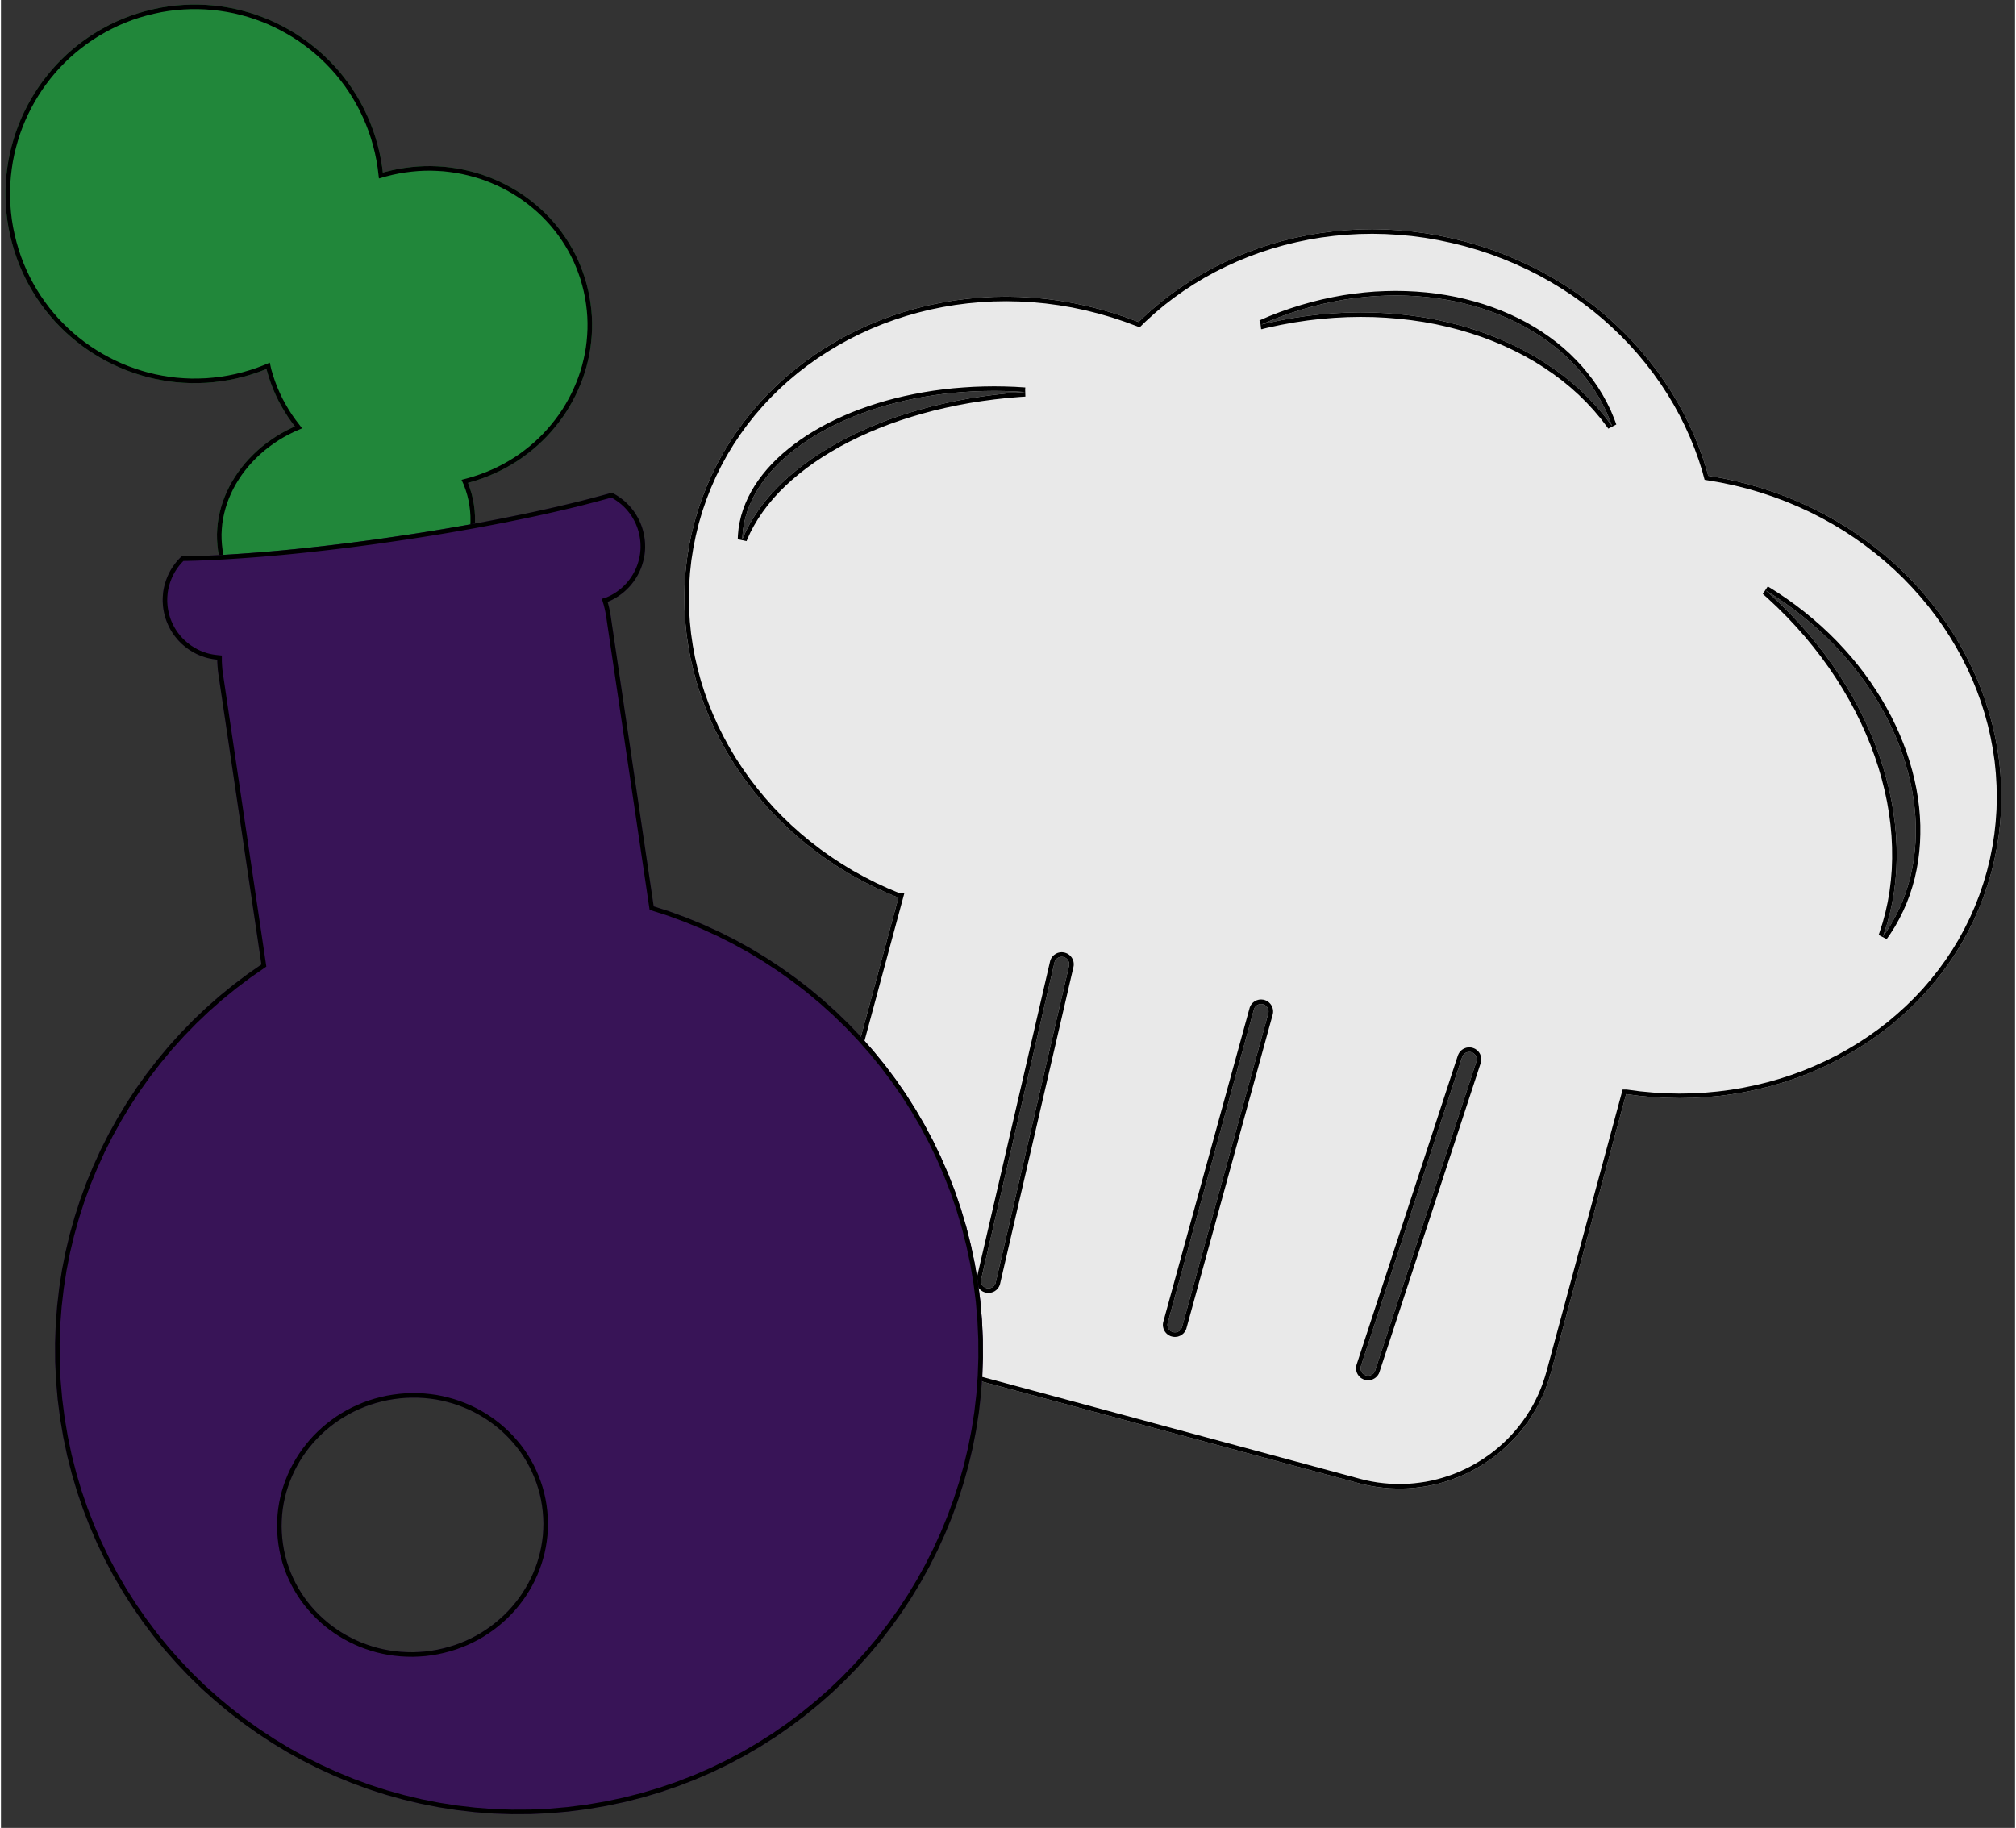 <?xml version="1.0" encoding="UTF-8" standalone="no"?>
<!DOCTYPE svg PUBLIC "-//W3C//DTD SVG 1.1//EN" "http://www.w3.org/Graphics/SVG/1.1/DTD/svg11.dtd">
<svg version="1.1" xmlns="http://www.w3.org/2000/svg" xmlns:xlink="http://www.w3.org/1999/xlink" preserveAspectRatio="xMidYMid meet" viewBox="40.058 41.687 441.706 400.89" width="437.71" height="396.89"><rect x="40.058" y="41.687" width="441.706" height="400.89" fill="#333333" stroke="none"/><defs><path d="M346.63 92.19L349.56 92.46L352.49 92.85L355.43 93.36L358.37 93.98L361.32 94.71L364.23 95.56L367.08 96.5L369.88 97.55L372.61 98.69L375.28 99.92L377.88 101.24L380.41 102.65L382.87 104.14L385.26 105.71L387.58 107.37L389.83 109.09L391.99 110.89L394.08 112.77L396.09 114.7L398.02 116.71L399.86 118.77L401.62 120.9L403.29 123.08L404.88 125.32L406.37 127.6L407.77 129.94L409.08 132.32L410.29 134.75L411.4 137.21L412.42 139.71L413.34 142.25L414.15 144.81L414.48 146.04L417.36 146.53L420.31 147.15L423.25 147.88L426.16 148.73L429.02 149.68L431.81 150.72L434.54 151.86L437.21 153.09L439.81 154.41L442.34 155.82L444.81 157.31L447.2 158.89L449.52 160.54L451.76 162.27L453.93 164.07L456.02 165.94L458.03 167.88L459.95 169.88L461.8 171.95L463.56 174.07L465.23 176.26L466.81 178.49L468.3 180.78L469.7 183.11L471.01 185.49L472.22 187.92L473.34 190.38L474.35 192.88L475.27 195.42L476.08 197.99L476.79 200.59L477.39 203.21L477.89 205.86L478.28 208.52L478.55 211.21L478.71 213.91L478.76 216.63L478.7 219.35L478.51 222.08L478.21 224.82L477.78 227.56L477.23 230.29L476.56 233.02L475.76 235.72L474.86 238.37L473.85 240.95L472.74 243.46L471.52 245.92L470.21 248.31L468.8 250.63L467.3 252.88L465.71 255.06L464.04 257.17L462.28 259.21L460.44 261.18L458.52 263.06L456.52 264.87L454.46 266.61L452.32 268.26L450.12 269.82L447.85 271.31L445.52 272.71L443.14 274.02L440.69 275.25L438.2 276.38L435.66 277.43L433.07 278.38L430.44 279.24L427.76 280L425.05 280.66L422.3 281.23L419.52 281.7L416.72 282.06L413.88 282.32L411.02 282.48L408.14 282.53L405.25 282.47L402.33 282.3L399.41 282.03L396.48 281.64L396.47 281.64L379.99 342.68L379.59 344.04L379.14 345.38L378.65 346.68L378.1 347.96L377.51 349.2L376.87 350.41L376.18 351.59L375.46 352.73L374.69 353.84L373.88 354.92L373.04 355.96L372.15 356.96L371.23 357.93L370.28 358.85L369.29 359.74L368.27 360.59L367.22 361.4L366.14 362.16L365.03 362.89L363.9 363.57L362.74 364.21L361.56 364.8L360.35 365.35L359.13 365.85L357.88 366.3L356.62 366.71L355.33 367.07L354.04 367.38L352.73 367.64L351.4 367.84L350.07 368L348.72 368.11L347.36 368.16L346 368.15L344.63 368.1L343.26 367.98L341.88 367.82L340.5 367.59L339.13 367.31L337.75 366.96L244.69 341.85L243.33 341.45L241.99 341L240.69 340.5L239.41 339.95L238.17 339.36L236.96 338.72L235.78 338.04L234.64 337.31L233.53 336.55L232.45 335.74L231.41 334.89L230.41 334.01L229.44 333.09L228.51 332.13L227.63 331.15L226.78 330.13L225.97 329.08L225.2 328L224.48 326.89L223.8 325.75L223.16 324.6L222.57 323.41L222.02 322.21L221.52 320.98L221.07 319.73L220.66 318.47L220.3 317.19L219.99 315.89L219.73 314.58L219.52 313.26L219.37 311.92L219.26 310.57L219.21 309.22L219.21 307.86L219.27 306.49L219.38 305.12L219.55 303.74L219.78 302.36L220.06 300.98L220.41 299.6L236.88 238.56L236.87 238.56L234.14 237.42L231.48 236.19L228.88 234.86L226.34 233.46L223.88 231.96L221.49 230.39L219.17 228.74L216.93 227.01L214.76 225.21L212.67 223.34L210.66 221.4L208.73 219.4L206.89 217.33L205.13 215.2L203.46 213.02L201.88 210.79L200.38 208.5L198.98 206.16L197.68 203.78L196.46 201.36L195.35 198.89L194.33 196.39L193.42 193.86L192.6 191.29L191.9 188.69L191.29 186.07L190.8 183.42L190.41 180.75L190.14 178.07L189.97 175.37L189.92 172.65L189.99 169.93L190.18 167.2L190.48 164.46L190.91 161.72L191.46 158.99L192.13 156.25L192.92 153.55L193.83 150.91L194.84 148.33L195.95 145.81L197.16 143.36L198.47 140.97L199.88 138.65L201.38 136.4L202.97 134.21L204.65 132.1L206.41 130.06L208.25 128.1L210.17 126.21L212.16 124.4L214.23 122.67L216.37 121.02L218.57 119.45L220.84 117.97L223.17 116.57L225.55 115.25L227.99 114.03L230.49 112.89L233.03 111.85L235.62 110.9L238.25 110.04L240.93 109.28L243.64 108.61L246.38 108.05L249.16 107.58L251.97 107.22L254.81 106.96L257.66 106.8L260.54 106.75L263.44 106.81L266.35 106.97L269.28 107.25L272.21 107.64L275.15 108.14L278.09 108.76L281.04 109.5L283.95 110.34L286.81 111.29L289.55 112.31L290.45 111.43L292.44 109.62L294.51 107.88L296.65 106.23L298.85 104.67L301.12 103.18L303.44 101.78L305.83 100.47L308.27 99.24L310.76 98.11L313.31 97.06L315.9 96.11L318.53 95.25L321.2 94.49L323.92 93.83L326.66 93.26L329.44 92.79L332.25 92.43L335.08 92.17L337.94 92.01L340.82 91.96L343.72 92.02L346.63 92.19ZM361.89 272.41L361.81 272.42L361.72 272.43L361.64 272.45L361.56 272.48L361.48 272.51L361.41 272.54L361.33 272.57L361.26 272.61L361.18 272.66L361.12 272.7L361.05 272.75L360.98 272.81L360.92 272.87L360.86 272.93L360.81 272.99L360.75 273.06L360.71 273.13L360.66 273.2L360.62 273.28L360.58 273.36L360.54 273.44L360.51 273.52L338.32 341.26L338.3 341.34L338.28 341.43L338.26 341.51L338.25 341.6L338.24 341.69L338.24 341.77L338.24 341.86L338.25 341.94L338.26 342.03L338.28 342.11L338.3 342.19L338.32 342.27L338.35 342.35L338.38 342.43L338.42 342.5L338.46 342.58L338.5 342.65L338.55 342.72L338.6 342.78L338.65 342.85L338.71 342.91L338.77 342.97L338.83 343.03L338.9 343.08L338.97 343.13L339.05 343.17L339.12 343.21L339.2 343.25L339.28 343.29L339.37 343.32L339.45 343.34L339.54 343.36L339.63 343.38L339.71 343.39L339.8 343.4L339.88 343.4L339.97 343.4L340.05 343.39L340.14 343.38L340.22 343.36L340.3 343.34L340.38 343.32L340.46 343.29L340.54 343.26L340.61 343.22L340.69 343.18L340.76 343.14L340.83 343.09L340.9 343.04L340.96 342.99L341.02 342.93L341.08 342.87L341.14 342.81L341.19 342.74L341.24 342.67L341.28 342.59L341.33 342.52L341.36 342.44L341.4 342.36L341.43 342.27L363.62 274.54L363.65 274.45L363.67 274.37L363.68 274.28L363.7 274.2L363.7 274.11L363.7 274.02L363.7 273.94L363.69 273.85L363.68 273.77L363.67 273.69L363.65 273.61L363.62 273.53L363.59 273.45L363.56 273.37L363.53 273.29L363.49 273.22L363.44 273.15L363.4 273.08L363.35 273.01L363.29 272.95L363.23 272.89L363.17 272.83L363.11 272.77L363.04 272.72L362.97 272.67L362.9 272.62L362.82 272.58L362.74 272.54L362.66 272.51L362.58 272.48L362.49 272.45L362.4 272.43L362.32 272.42L362.23 272.41L362.15 272.4L362.06 272.4L361.97 272.4L361.89 272.41ZM316.24 261.9L316.16 261.92L316.07 261.93L315.99 261.95L315.91 261.98L315.83 262L315.75 262.03L315.68 262.07L315.6 262.11L315.53 262.15L315.46 262.2L315.4 262.25L315.33 262.3L315.27 262.36L315.21 262.42L315.16 262.49L315.1 262.55L315.05 262.62L315.01 262.69L314.97 262.77L314.93 262.85L314.89 262.93L314.86 263.01L314.84 263.1L295.94 331.82L295.92 331.91L295.9 332L295.89 332.08L295.88 332.17L295.88 332.26L295.88 332.34L295.89 332.43L295.9 332.51L295.92 332.6L295.94 332.68L295.96 332.76L295.99 332.84L296.02 332.91L296.06 332.99L296.1 333.06L296.14 333.14L296.19 333.2L296.24 333.27L296.29 333.34L296.35 333.4L296.41 333.46L296.47 333.51L296.54 333.57L296.61 333.61L296.68 333.66L296.75 333.7L296.83 333.74L296.91 333.78L297 333.81L297.08 333.83L297.17 333.85L297.26 333.87L297.34 333.88L297.43 333.89L297.52 333.89L297.6 333.89L297.69 333.88L297.77 333.87L297.86 333.86L297.94 333.84L298.02 333.81L298.1 333.78L298.17 333.75L298.25 333.72L298.32 333.68L298.4 333.63L298.47 333.59L298.53 333.54L298.6 333.48L298.66 333.43L298.72 333.37L298.77 333.3L298.83 333.23L298.88 333.17L298.92 333.09L298.96 333.02L299 332.94L299.04 332.86L299.07 332.78L299.09 332.69L317.99 263.96L318.01 263.88L318.03 263.79L318.04 263.7L318.05 263.62L318.05 263.53L318.05 263.44L318.04 263.36L318.03 263.27L318.01 263.19L317.99 263.11L317.97 263.03L317.94 262.95L317.91 262.87L317.87 262.8L317.83 262.72L317.79 262.65L317.74 262.58L317.69 262.51L317.64 262.45L317.58 262.39L317.52 262.33L317.46 262.27L317.39 262.22L317.32 262.17L317.25 262.13L317.17 262.08L317.1 262.05L317.02 262.01L316.93 261.98L316.85 261.95L316.76 261.93L316.67 261.92L316.58 261.91L316.5 261.9L316.41 261.9L316.33 261.9L316.24 261.9ZM272.54 251.54L272.45 251.55L272.37 251.57L272.29 251.58L272.21 251.61L272.13 251.63L272.05 251.67L271.97 251.7L271.9 251.74L271.83 251.78L271.76 251.83L271.69 251.88L271.62 251.93L271.56 251.99L271.5 252.05L271.45 252.11L271.39 252.18L271.34 252.24L271.3 252.32L271.25 252.39L271.22 252.47L271.18 252.55L271.15 252.63L271.12 252.71L271.1 252.8L255.03 322.24L255.01 322.33L255 322.42L254.99 322.5L254.99 322.59L254.99 322.68L254.99 322.76L255 322.85L255.02 322.93L255.04 323.01L255.06 323.09L255.09 323.17L255.12 323.25L255.15 323.33L255.19 323.4L255.23 323.47L255.28 323.54L255.33 323.61L255.38 323.68L255.44 323.74L255.5 323.8L255.56 323.85L255.63 323.91L255.7 323.96L255.77 324L255.84 324.05L255.92 324.09L256 324.12L256.08 324.15L256.16 324.18L256.25 324.2L256.34 324.22L256.43 324.23L256.51 324.24L256.6 324.24L256.69 324.24L256.77 324.24L256.86 324.23L256.94 324.21L257.02 324.19L257.11 324.17L257.19 324.14L257.26 324.11L257.34 324.08L257.41 324.04L257.49 324L257.56 323.95L257.62 323.9L257.69 323.85L257.75 323.79L257.81 323.73L257.87 323.67L257.92 323.6L257.97 323.53L258.02 323.46L258.06 323.39L258.1 323.31L258.13 323.23L258.16 323.15L258.19 323.06L258.21 322.98L274.29 253.54L274.3 253.45L274.32 253.36L274.32 253.27L274.33 253.19L274.33 253.1L274.32 253.02L274.31 252.93L274.3 252.85L274.28 252.76L274.25 252.68L274.23 252.6L274.2 252.53L274.16 252.45L274.12 252.38L274.08 252.3L274.03 252.23L273.98 252.17L273.93 252.1L273.87 252.04L273.81 251.98L273.75 251.92L273.69 251.87L273.62 251.82L273.55 251.77L273.47 251.73L273.39 251.69L273.31 251.66L273.23 251.63L273.15 251.6L273.06 251.58L272.97 251.56L272.89 251.55L272.8 251.54L272.71 251.53L272.62 251.54L272.54 251.54ZM430.25 174.09L432.39 176.22L434.44 178.4L436.41 180.63L438.28 182.9L440.07 185.21L441.76 187.55L443.36 189.93L444.87 192.34L446.29 194.77L447.61 197.23L448.83 199.71L449.96 202.2L451 204.71L451.93 207.23L452.77 209.76L453.5 212.3L454.14 214.84L454.68 217.38L455.11 219.91L455.44 222.44L455.67 224.96L455.79 227.46L455.81 229.95L455.73 232.43L455.53 234.88L455.23 237.3L454.82 239.7L454.3 242.07L453.67 244.4L452.93 246.7L452.79 247.08L453.53 246.03L454.55 244.43L455.47 242.78L456.31 241.09L457.06 239.38L457.73 237.62L458.3 235.84L458.8 234.03L459.2 232.19L459.53 230.33L459.76 228.45L459.92 226.55L459.99 224.64L459.99 222.71L459.9 220.77L459.73 218.81L459.48 216.86L459.15 214.89L458.74 212.93L458.25 210.96L457.69 209L457.05 207.04L456.33 205.09L455.54 203.14L454.67 201.21L453.73 199.29L452.71 197.39L451.63 195.51L450.46 193.65L449.23 191.81L447.93 190L446.55 188.21L445.11 186.46L443.59 184.74L442.01 183.05L440.36 181.4L438.64 179.79L436.85 178.22L435 176.7L433.08 175.22L431.12 173.81L429.13 172.47L427.12 171.21L427.1 171.2L428.02 172L430.25 174.09ZM253.35 127.53L251.13 127.67L248.93 127.85L246.75 128.09L244.61 128.38L242.5 128.72L240.43 129.11L238.39 129.54L236.38 130.02L234.42 130.54L232.5 131.11L230.62 131.72L228.79 132.37L227 133.06L225.26 133.8L223.57 134.57L221.93 135.37L220.35 136.22L218.82 137.1L217.35 138.01L215.94 138.96L214.59 139.94L213.3 140.95L212.07 141.99L210.91 143.05L209.82 144.15L208.8 145.27L207.85 146.42L206.97 147.59L206.17 148.79L205.45 150.01L204.8 151.25L204.24 152.51L203.75 153.79L203.35 155.09L203.04 156.41L202.81 157.74L202.68 159.08L202.64 159.99L202.75 159.72L203.48 158.09L204.32 156.5L205.26 154.93L206.3 153.39L207.43 151.88L208.66 150.4L209.99 148.95L211.4 147.54L212.9 146.17L214.49 144.83L216.16 143.53L217.91 142.27L219.74 141.05L221.65 139.88L223.63 138.74L225.68 137.66L227.8 136.62L229.99 135.63L232.25 134.68L234.56 133.79L236.94 132.95L239.38 132.17L241.87 131.44L244.41 130.76L247 130.15L249.65 129.59L252.34 129.09L255.07 128.66L257.85 128.29L260.66 127.98L263.51 127.74L264.66 127.67L264.64 127.67L262.41 127.53L260.16 127.45L257.88 127.42L255.61 127.45L253.35 127.53ZM341.5 106.63L339.23 106.82L336.95 107.08L334.66 107.41L332.37 107.83L330.06 108.32L327.76 108.89L325.45 109.54L323.14 110.27L320.86 111.07L318.62 111.94L316.44 112.88L316.42 112.88L317.61 112.59L320.59 111.95L323.56 111.41L326.53 110.97L329.48 110.63L332.41 110.39L335.33 110.24L338.22 110.19L341.09 110.23L343.92 110.37L346.73 110.6L349.5 110.92L352.23 111.32L354.93 111.82L357.58 112.41L360.18 113.08L362.74 113.84L365.24 114.68L367.69 115.61L370.08 116.62L372.4 117.71L374.67 118.88L376.87 120.13L378.99 121.46L381.05 122.87L383.03 124.35L384.93 125.91L386.75 127.54L388.48 129.25L390.13 131.03L391.69 132.88L393.15 134.8L393.38 135.13L392.94 133.93L392.21 132.17L391.38 130.47L390.48 128.82L389.5 127.22L388.44 125.68L387.3 124.19L386.1 122.75L384.82 121.37L383.48 120.04L382.08 118.77L380.6 117.55L379.07 116.4L377.48 115.3L375.84 114.27L374.14 113.29L372.39 112.38L370.59 111.53L368.74 110.74L366.85 110.02L364.92 109.36L362.94 108.77L360.93 108.24L358.89 107.78L356.8 107.39L354.69 107.07L352.55 106.82L350.38 106.64L348.19 106.53L345.98 106.49L343.75 106.53L341.5 106.63Z" id="dxUQpbyhh"></path><clipPath id="clipk2HEx8MvcM"><use xlink:href="#dxUQpbyhh" opacity="1"></use></clipPath><path d="M86.61 42.88L88.21 43.07L89.81 43.32L91.39 43.63L92.95 44.01L94.5 44.44L96.02 44.93L97.52 45.48L99 46.08L100.45 46.75L101.87 47.46L103.27 48.23L104.64 49.05L105.97 49.92L107.27 50.85L108.54 51.82L109.76 52.84L110.95 53.91L112.1 55.03L113.21 56.19L114.28 57.4L115.29 58.65L116.27 59.95L117.19 61.29L118.07 62.67L118.89 64.09L119.66 65.55L120.37 67.04L121.03 68.58L121.63 70.15L122.17 71.76L122.65 73.4L123.06 75.06L123.4 76.72L123.67 78.38L123.81 79.54L124.27 79.41L125.72 79.05L127.17 78.75L128.62 78.51L130.07 78.33L131.52 78.2L132.96 78.13L134.39 78.12L135.81 78.17L137.23 78.26L138.63 78.42L140.02 78.62L141.4 78.88L142.76 79.19L144.11 79.55L145.44 79.95L146.74 80.41L148.03 80.92L149.29 81.47L150.53 82.07L151.75 82.72L152.94 83.41L154.1 84.14L155.23 84.92L156.32 85.74L157.39 86.61L158.42 87.51L159.42 88.45L160.38 89.44L161.3 90.46L162.18 91.52L163.03 92.62L163.82 93.75L164.58 94.92L165.29 96.13L165.95 97.36L166.57 98.63L167.13 99.94L167.64 101.27L168.11 102.64L168.51 104.03L168.86 105.45L169.15 106.86L169.37 108.27L169.54 109.68L169.65 111.09L169.7 112.49L169.69 113.89L169.62 115.28L169.5 116.66L169.33 118.03L169.1 119.39L168.81 120.74L168.48 122.07L168.09 123.39L167.65 124.69L167.16 125.97L166.62 127.23L166.04 128.47L165.4 129.69L164.72 130.89L164 132.06L163.23 133.2L162.41 134.31L161.55 135.39L160.65 136.45L159.71 137.47L158.73 138.45L157.71 139.4L156.64 140.32L155.54 141.19L154.41 142.03L153.23 142.83L152.02 143.58L150.78 144.29L149.5 144.95L148.18 145.57L146.84 146.14L145.46 146.66L144.06 147.13L142.62 147.55L142.47 147.59L142.52 147.7L142.93 148.85L143.29 150.03L143.58 151.24L143.79 152.44L143.94 153.65L144.02 154.85L144.03 156.06L143.98 157.26L143.87 158.45L143.68 159.63L143.44 160.81L143.14 161.97L142.78 163.12L142.36 164.26L141.88 165.37L141.34 166.47L140.75 167.55L140.11 168.61L139.42 169.64L138.67 170.64L137.88 171.62L137.03 172.57L136.14 173.49L135.2 174.37L134.22 175.22L133.19 176.03L132.12 176.81L131.01 177.54L129.86 178.23L128.67 178.88L127.44 179.48L126.18 180.03L124.88 180.53L123.55 180.99L122.18 181.39L120.8 181.73L119.42 182L118.04 182.22L116.67 182.38L115.31 182.48L113.95 182.51L112.61 182.5L111.28 182.42L109.97 182.29L108.67 182.1L107.4 181.86L106.14 181.57L104.91 181.22L103.7 180.83L102.52 180.38L101.37 179.89L100.25 179.34L99.17 178.75L98.12 178.12L97.1 177.43L96.13 176.71L95.2 175.94L94.3 175.13L93.46 174.27L92.66 173.38L91.91 172.44L91.21 171.47L90.56 170.46L89.97 169.42L89.43 168.33L88.95 167.21L88.53 166.06L88.18 164.88L87.89 163.68L87.67 162.47L87.53 161.26L87.45 160.06L87.43 158.86L87.49 157.66L87.6 156.46L87.78 155.28L88.03 154.1L88.33 152.94L88.69 151.79L89.11 150.66L89.59 149.54L90.12 148.44L90.71 147.36L91.36 146.31L92.05 145.27L92.8 144.27L93.59 143.29L94.44 142.34L95.33 141.43L96.27 140.54L97.25 139.69L98.28 138.88L99.35 138.11L100.46 137.37L101.61 136.68L102.8 136.04L104.02 135.44L104.53 135.22L103.86 134.34L103.06 133.21L102.31 132.04L101.6 130.83L100.93 129.6L100.32 128.33L99.75 127.02L99.24 125.69L98.78 124.32L98.37 122.93L98.3 122.61L98.18 122.66L96.61 123.26L95 123.8L93.36 124.28L91.7 124.69L90.04 125.03L88.38 125.3L86.72 125.5L85.07 125.64L83.42 125.7L81.78 125.71L80.15 125.64L78.53 125.52L76.92 125.33L75.32 125.07L73.74 124.76L72.18 124.39L70.64 123.95L69.12 123.46L67.61 122.91L66.14 122.31L64.69 121.65L63.26 120.93L61.86 120.16L60.5 119.34L59.16 118.47L57.86 117.55L56.6 116.57L55.37 115.55L54.18 114.48L53.03 113.36L51.92 112.2L50.86 110.99L49.84 109.74L48.87 108.44L47.94 107.1L47.07 105.72L46.25 104.31L45.48 102.85L44.76 101.35L44.1 99.81L43.5 98.24L42.96 96.63L42.49 94.99L42.08 93.33L41.73 91.67L41.46 90.01L41.26 88.35L41.13 86.7L41.06 85.05L41.06 83.41L41.12 81.78L41.25 80.16L41.44 78.55L41.69 76.95L42 75.37L42.38 73.81L42.81 72.27L43.3 70.74L43.85 69.24L44.45 67.77L45.12 66.31L45.83 64.89L46.6 63.49L47.42 62.13L48.29 60.79L49.22 59.49L50.19 58.23L51.21 57L52.28 55.81L53.4 54.66L54.56 53.55L55.77 52.49L57.03 51.47L58.32 50.5L59.66 49.57L61.04 48.7L62.46 47.88L63.92 47.11L65.41 46.39L66.95 45.73L68.52 45.13L70.13 44.59L71.77 44.12L73.43 43.71L75.09 43.36L76.75 43.09L78.41 42.89L80.06 42.76L81.71 42.69L83.35 42.69L84.98 42.75L86.61 42.88Z" id="a3eLzPgrmh"></path><clipPath id="clipd4ppQgIdwy"><use xlink:href="#a3eLzPgrmh" opacity="1"></use></clipPath><path d="M174.76 150.13L175.19 150.39L175.61 150.67L176.02 150.96L176.42 151.27L176.81 151.59L177.18 151.93L177.54 152.28L177.89 152.64L178.22 153.02L178.54 153.42L178.85 153.82L179.14 154.24L179.41 154.67L179.67 155.12L179.91 155.57L180.14 156.04L180.34 156.51L180.53 157L180.7 157.5L180.85 158L180.98 158.52L181.09 159.04L181.18 159.58L181.25 160.11L181.3 160.65L181.32 161.18L181.33 161.71L181.31 162.23L181.27 162.75L181.21 163.27L181.13 163.78L181.03 164.28L180.91 164.78L180.77 165.27L180.62 165.76L180.44 166.24L180.25 166.71L180.04 167.17L179.81 167.62L179.57 168.06L179.31 168.49L179.03 168.91L178.74 169.32L178.43 169.72L178.11 170.11L177.77 170.48L177.42 170.84L177.05 171.19L176.67 171.53L176.28 171.85L175.87 172.15L175.46 172.44L175.02 172.72L174.58 172.98L174.13 173.22L173.66 173.44L173.19 173.65L173.09 173.68L173.21 174.07L173.43 174.95L173.62 175.85L173.78 176.77L183.21 240.47L186.67 241.58L190.36 242.94L194 244.43L197.57 246.06L201.07 247.82L204.49 249.71L207.84 251.73L211.1 253.88L214.29 256.15L217.38 258.53L220.38 261.04L223.28 263.65L226.09 266.38L228.79 269.22L231.38 272.17L233.86 275.21L236.23 278.36L238.48 281.6L240.6 284.94L242.6 288.37L244.47 291.89L246.21 295.5L247.81 299.19L249.27 302.96L250.58 306.81L251.75 310.73L252.76 314.73L253.62 318.8L254.32 322.93L254.85 327.09L255.2 331.23L255.39 335.35L255.41 339.44L255.27 343.5L254.97 347.54L254.51 351.53L253.89 355.49L253.12 359.4L252.2 363.26L251.13 367.07L249.92 370.83L248.57 374.53L247.08 378.16L245.45 381.73L243.69 385.23L241.8 388.65L239.78 392L237.63 395.27L235.36 398.45L232.98 401.54L230.47 404.54L227.85 407.44L225.12 410.25L222.29 412.95L219.34 415.54L216.3 418.02L213.15 420.39L209.91 422.64L206.57 424.76L203.14 426.76L199.62 428.63L196.01 430.37L192.32 431.97L188.55 433.43L184.7 434.74L180.78 435.91L176.78 436.92L172.71 437.78L168.58 438.48L164.42 439.01L160.28 439.37L156.16 439.56L152.07 439.58L148 439.44L143.97 439.13L139.98 438.67L136.02 438.05L132.11 437.28L128.25 436.36L124.44 435.3L120.68 434.09L116.98 432.73L113.35 431.24L109.78 429.61L106.28 427.85L102.85 425.96L99.51 423.94L96.24 421.79L93.06 419.53L89.97 417.14L86.97 414.63L84.06 412.02L81.26 409.29L78.56 406.45L75.97 403.51L73.48 400.46L71.12 397.31L68.87 394.07L66.74 390.73L64.74 387.3L62.87 383.78L61.14 380.17L59.54 376.48L58.08 372.71L56.76 368.86L55.6 364.94L54.58 360.94L53.73 356.88L53.03 352.74L52.5 348.58L52.14 344.44L51.95 340.32L51.93 336.23L52.07 332.17L52.38 328.13L52.84 324.14L53.45 320.18L54.22 316.27L55.14 312.41L56.21 308.6L57.42 304.84L58.77 301.14L60.27 297.51L61.89 293.94L63.66 290.44L65.55 287.02L67.57 283.67L69.71 280.4L71.98 277.22L74.37 274.13L76.87 271.13L79.49 268.23L82.22 265.42L85.06 262.72L88 260.13L91.05 257.65L94.2 255.28L97.18 253.21L87.74 189.51L87.62 188.59L87.55 187.67L87.5 186.76L87.5 186.36L87.4 186.35L86.89 186.29L86.38 186.21L85.87 186.11L85.37 186L84.88 185.86L84.4 185.7L83.92 185.53L83.45 185.34L82.99 185.13L82.54 184.9L82.1 184.65L81.67 184.39L81.24 184.12L80.83 183.82L80.44 183.52L80.05 183.19L79.67 182.86L79.31 182.5L78.96 182.14L78.63 181.76L78.31 181.36L78 180.96L77.71 180.54L77.44 180.11L77.18 179.67L76.94 179.21L76.72 178.75L76.51 178.27L76.32 177.78L76.15 177.29L76 176.78L75.87 176.26L75.76 175.74L75.67 175.2L75.6 174.67L75.56 174.13L75.53 173.6L75.53 173.07L75.55 172.55L75.59 172.03L75.64 171.51L75.72 171L75.82 170.5L75.94 170L76.08 169.51L76.24 169.02L76.41 168.55L76.6 168.08L76.81 167.62L77.04 167.16L77.28 166.72L77.54 166.29L77.82 165.87L78.11 165.46L78.42 165.06L78.74 164.67L79.08 164.3L79.43 163.94L79.66 163.72L80.97 163.7L82.8 163.65L84.69 163.58L86.64 163.49L88.66 163.39L90.73 163.26L92.85 163.12L95.03 162.96L97.26 162.79L99.54 162.59L101.87 162.38L104.24 162.15L106.65 161.9L109.1 161.63L111.59 161.35L114.12 161.05L116.68 160.73L119.28 160.39L121.9 160.04L124.55 159.66L127.22 159.27L129.9 158.87L132.54 158.46L135.16 158.04L137.74 157.61L140.28 157.17L142.79 156.73L145.25 156.28L147.68 155.82L150.06 155.36L152.39 154.89L154.68 154.42L156.92 153.95L159.11 153.47L161.24 152.99L163.31 152.51L165.33 152.03L167.29 151.55L169.18 151.06L171.01 150.58L172.78 150.1L174.03 149.74L174.31 149.88L174.76 150.13ZM127.57 348.37L126.23 348.54L124.89 348.76L123.59 349.05L122.31 349.39L121.05 349.78L119.82 350.23L118.63 350.73L117.46 351.27L116.32 351.87L115.22 352.51L114.15 353.19L113.12 353.92L112.12 354.69L111.16 355.5L110.24 356.35L109.36 357.23L108.52 358.15L107.72 359.11L106.97 360.09L106.26 361.11L105.59 362.16L104.98 363.23L104.41 364.33L103.89 365.46L103.42 366.61L103 367.78L102.63 368.97L102.32 370.18L102.06 371.41L101.86 372.65L101.72 373.9L101.64 375.17L101.61 376.45L101.65 377.74L101.75 379.04L101.91 380.34L102.13 381.63L102.41 382.9L102.75 384.15L103.15 385.36L103.59 386.55L104.1 387.71L104.65 388.84L105.25 389.94L105.9 391.01L106.59 392.04L107.33 393.04L108.12 394.01L108.94 394.93L109.8 395.82L110.71 396.67L111.65 397.48L112.62 398.25L113.63 398.97L114.67 399.66L115.74 400.29L116.84 400.88L117.97 401.43L119.12 401.93L120.3 402.37L121.5 402.77L122.72 403.12L123.96 403.41L125.22 403.65L126.49 403.83L127.78 403.96L129.09 404.03L130.4 404.05L131.73 404L133.06 403.9L134.4 403.73L135.73 403.5L137.04 403.21L138.32 402.87L139.58 402.48L140.8 402.03L142 401.54L143.17 400.99L144.3 400.4L145.41 399.76L146.47 399.07L147.51 398.34L148.5 397.57L149.46 396.76L150.38 395.92L151.27 395.03L152.11 394.11L152.9 393.16L153.66 392.17L154.37 391.15L155.03 390.1L155.65 389.03L156.22 387.93L156.74 386.8L157.21 385.65L157.63 384.48L157.99 383.29L158.31 382.08L158.56 380.86L158.76 379.62L158.91 378.36L158.99 377.09L159.02 375.81L158.98 374.52L158.88 373.23L158.72 371.92L158.5 370.63L158.22 369.36L157.88 368.12L157.48 366.9L157.03 365.71L156.53 364.55L155.98 363.42L155.38 362.32L154.73 361.25L154.04 360.22L153.3 359.22L152.51 358.26L151.69 357.33L150.82 356.44L149.92 355.59L148.98 354.78L148.01 354.02L147 353.29L145.96 352.61L144.89 351.97L143.79 351.38L142.66 350.83L141.51 350.34L140.33 349.89L139.13 349.49L137.91 349.15L136.67 348.85L135.41 348.61L134.13 348.43L132.84 348.3L131.54 348.23L130.23 348.22L128.9 348.26L127.57 348.37Z" id="c4tYAaPpsq"></path><clipPath id="clipailVYalrq"><use xlink:href="#c4tYAaPpsq" opacity="1"></use></clipPath></defs><g><g><use xlink:href="#dxUQpbyhh" opacity="1" fill="#f3f3f3" fill-opacity="0.95"></use><g clip-path="url(#clipk2HEx8MvcM)"><use xlink:href="#dxUQpbyhh" opacity="1" fill-opacity="0" stroke="#000000" stroke-width="2" stroke-opacity="1"></use></g></g><g><use xlink:href="#a3eLzPgrmh" opacity="1" fill="#21873a" fill-opacity="1"></use><g clip-path="url(#clipd4ppQgIdwy)"><use xlink:href="#a3eLzPgrmh" opacity="1" fill-opacity="0" stroke="#000000" stroke-width="2" stroke-opacity="1"></use></g></g><g><use xlink:href="#c4tYAaPpsq" opacity="1" fill="#381457" fill-opacity="1"></use><g clip-path="url(#clipailVYalrq)"><use xlink:href="#c4tYAaPpsq" opacity="1" fill-opacity="0" stroke="#000000" stroke-width="2" stroke-opacity="1"></use></g></g></g></svg>